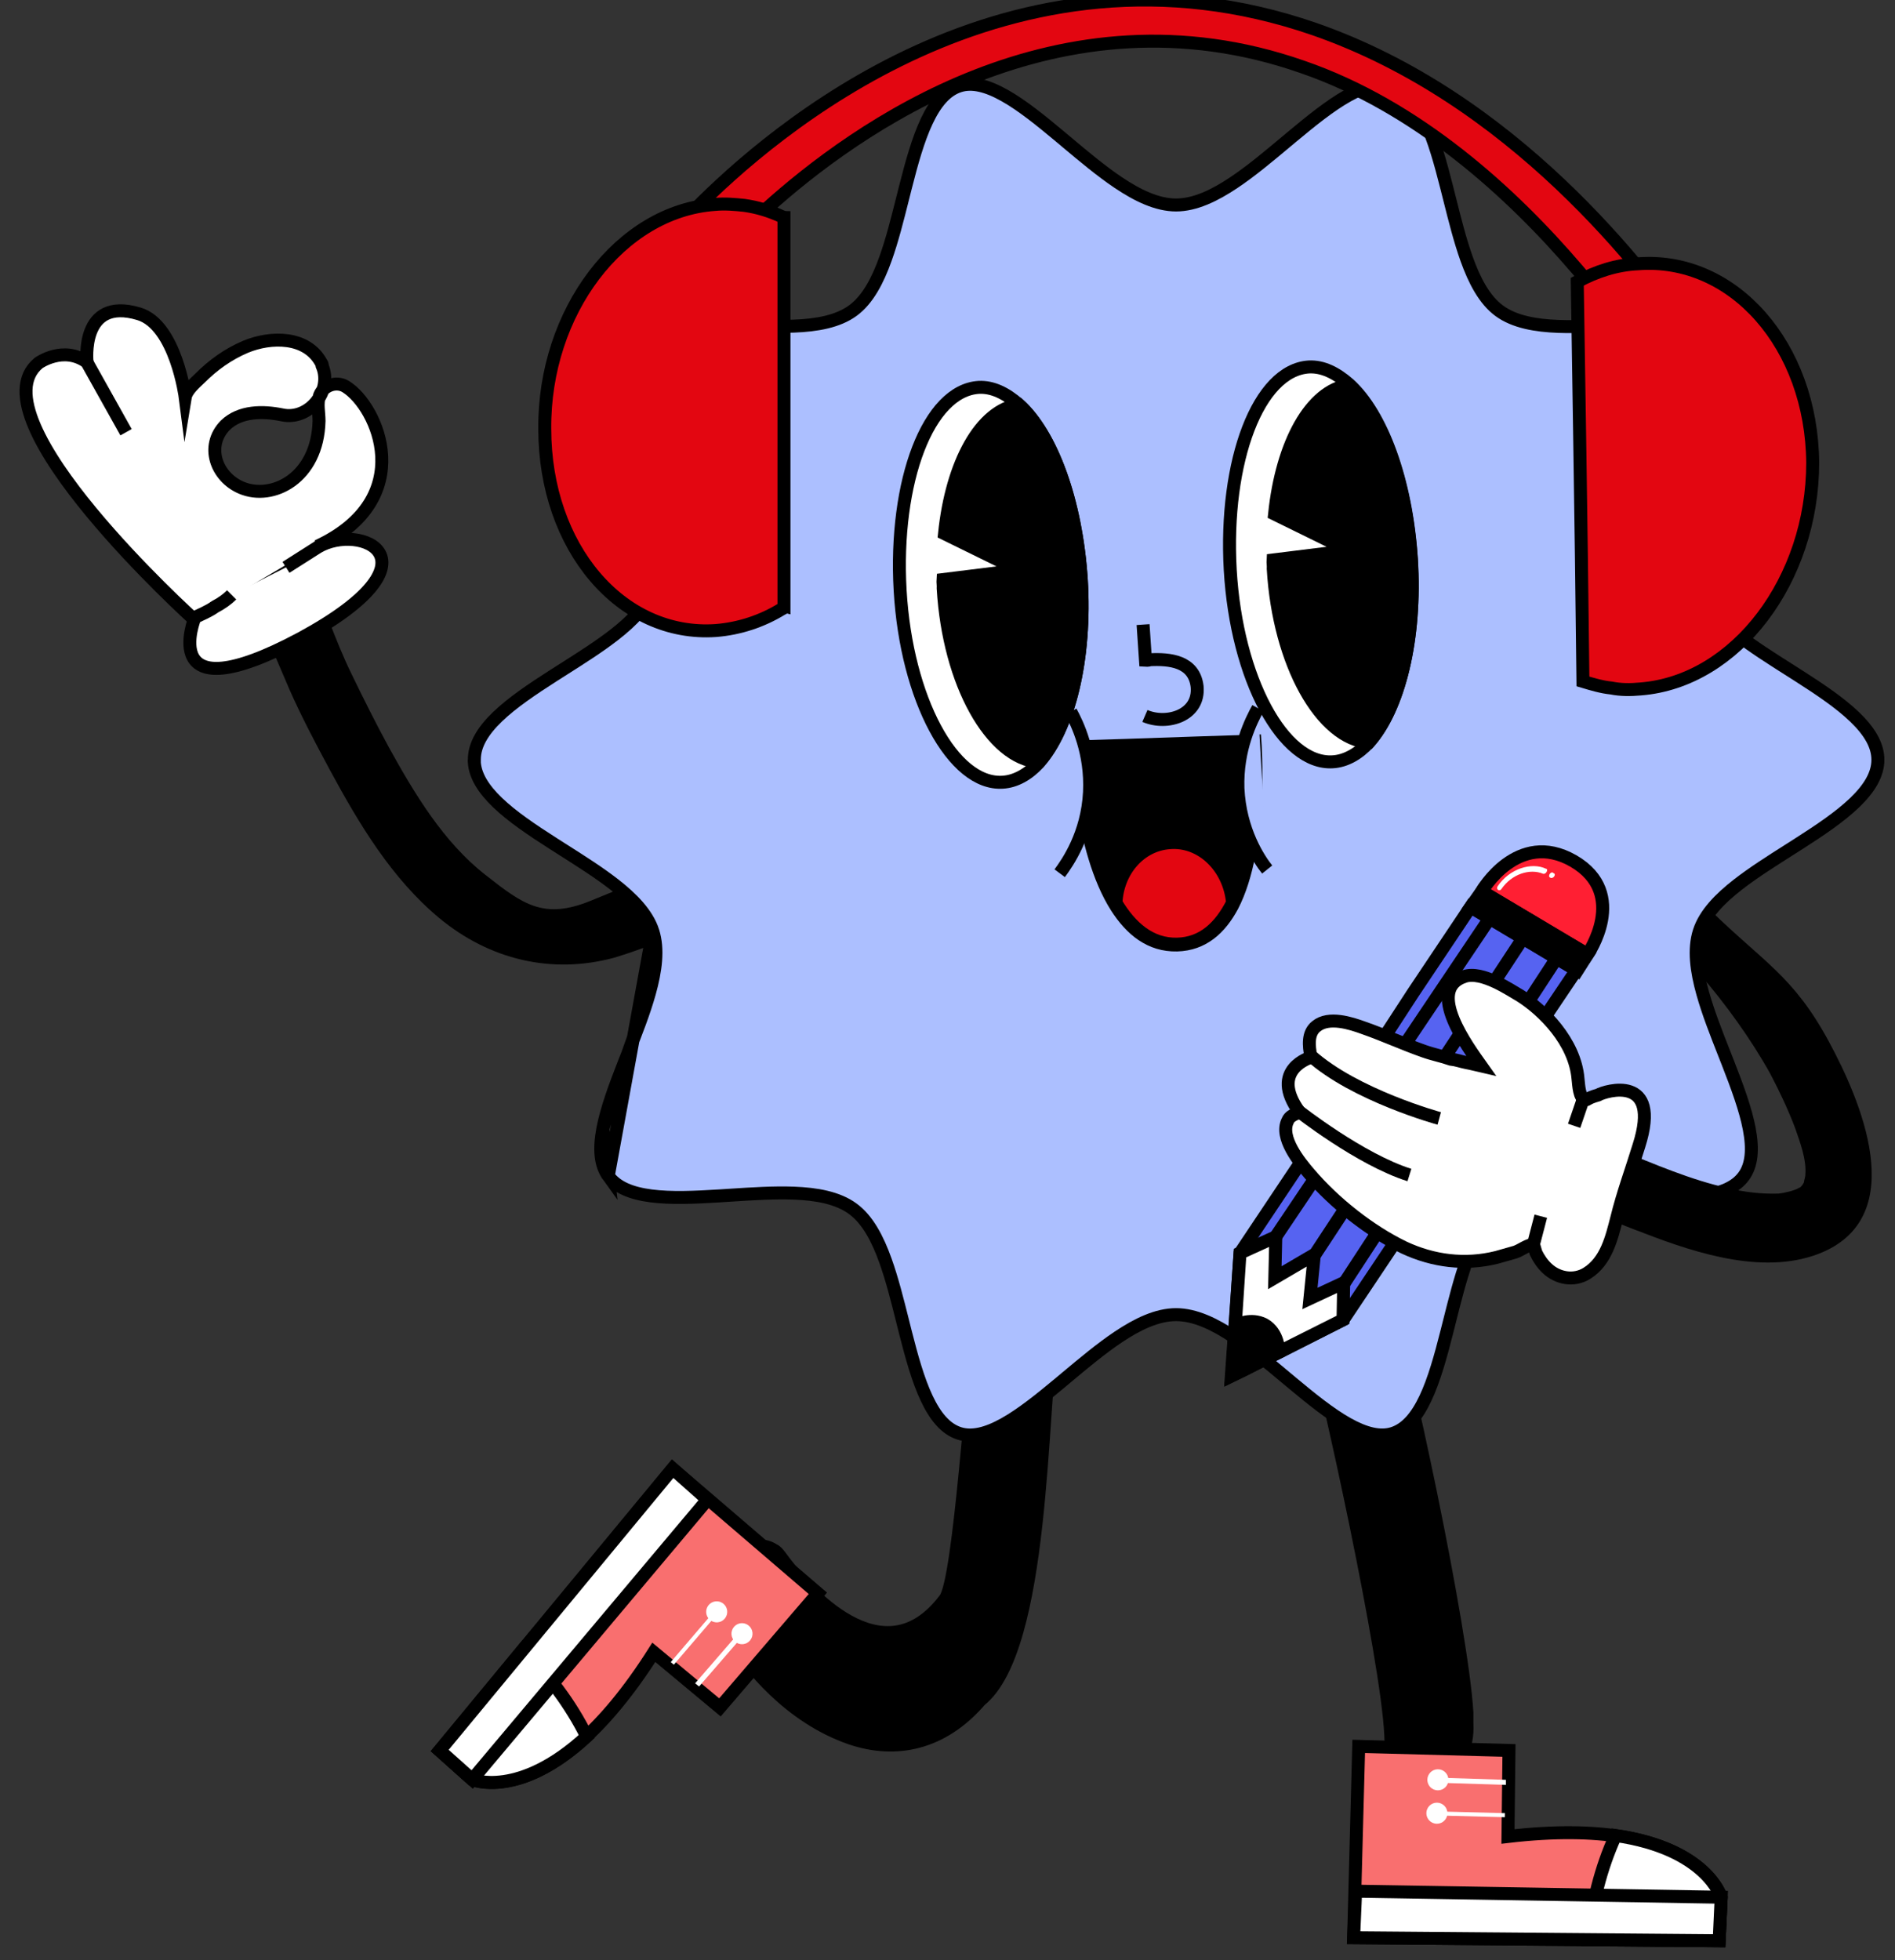 <svg width="117" height="121" viewBox="0 0 117 121" fill="none" xmlns="http://www.w3.org/2000/svg">
    <rect x="0" y="0" width="117" height="121" fill="#333333" stroke="none"/>
    <g clip-path="url(#clip0_755_6290)">
        <path d="M90.571 106.35C90.748 109.547 87.807 110.639 86.454 108.923C86.101 108.455 85.866 107.832 85.866 107.052C85.631 102.296 82.083 86.017 80.848 81.573C80.731 81.261 80.672 80.871 80.554 80.559C82.26 80.092 83.789 79.624 85.2 79C86.73 83.834 90.277 100.659 90.571 105.727C90.571 105.882 90.571 106.116 90.571 106.35Z" fill="black" stroke="black" stroke-width="0.8" stroke-miterlimit="10"/>
        <path d="M64.988 82.273C64.223 86.795 64.501 101.745 60.518 104.947C58.166 107.676 55.284 108.222 52.52 107.286C48.697 105.961 46.227 102.764 45.227 101.204L45.168 101.048C44.521 99.879 44.462 98.398 44.933 97.228C45.286 96.37 45.874 95.747 46.58 95.513C46.991 95.357 47.403 95.435 47.756 95.669C47.932 95.747 48.05 95.903 48.167 96.058C49.697 98.164 54.519 103.777 58.342 98.709C59.283 97.54 60.047 84.222 60.518 82.039C61.988 82.195 63.459 82.273 64.988 82.273Z" fill="black" stroke="black" stroke-width="0.8" stroke-miterlimit="10"/>
        <path d="M93.166 108.043L83.888 107.793L83.575 119.603L106.143 119.79L106.268 117.103C106.268 117.103 104.826 111.98 93.104 113.354L93.166 108.043Z" fill="#F96F6F" stroke="black" stroke-width="0.8" stroke-miterlimit="10"/>
        <path d="M99.749 113.292C105.391 114.105 106.268 117.104 106.268 117.104L106.143 119.791L98.056 119.728C98.307 117.479 98.808 115.354 99.749 113.292Z" fill="white" stroke="black" stroke-width="0.8" stroke-miterlimit="10"/>
        <path d="M83.7 116.729L106.268 117.104L106.143 119.79L83.575 119.603L83.7 116.729Z" fill="white" stroke="black" stroke-width="0.8" stroke-miterlimit="10"/>
        <path d="M92.978 110.169V109.856L88.966 109.73V110.043L92.978 110.169Z" fill="white"/>
        <path d="M88.969 111.813L92.917 111.914L92.911 112.165L88.963 112.063L88.969 111.813Z" fill="white"/>
        <path d="M88.778 110.106C88.639 110.106 88.527 109.994 88.527 109.856C88.527 109.718 88.639 109.605 88.778 109.605C88.916 109.605 89.028 109.718 89.028 109.856C89.028 109.994 88.916 110.106 88.778 110.106Z" fill="white" stroke="white" stroke-width="0.8" stroke-miterlimit="10"/>
        <path d="M88.716 112.168C88.577 112.168 88.465 112.056 88.465 111.918C88.465 111.779 88.577 111.667 88.716 111.667C88.854 111.667 88.966 111.779 88.966 111.918C88.966 112.056 88.854 112.168 88.716 112.168Z" fill="white" stroke="white" stroke-width="0.8" stroke-miterlimit="10"/>
        <path d="M44.45 105.386L50.495 98.344L41.529 90.652L27.149 108.047L29.155 109.839C29.155 109.839 34.041 111.951 40.368 101.987L44.45 105.386Z" fill="#F96F6F" stroke="black" stroke-width="0.8" stroke-miterlimit="10"/>
        <path d="M36.225 107.183C32.036 111.049 29.155 109.839 29.155 109.839L27.149 108.047L32.298 101.811C33.886 103.424 35.218 105.153 36.225 107.183Z" fill="white" stroke="black" stroke-width="0.8" stroke-miterlimit="10"/>
        <path d="M43.68 92.562L29.155 109.839L27.149 108.047L41.529 90.652L43.68 92.562Z" fill="white" stroke="black" stroke-width="0.8" stroke-miterlimit="10"/>
        <path d="M42.919 103.899L43.162 104.097L45.79 101.062L45.547 100.865L42.919 103.899Z" fill="white"/>
        <path d="M44.172 99.752L41.603 102.751L41.413 102.589L43.982 99.589L44.172 99.752Z" fill="white"/>
        <path d="M45.617 100.68C45.704 100.572 45.862 100.556 45.969 100.643C46.077 100.73 46.093 100.888 46.005 100.995C45.918 101.103 45.76 101.119 45.653 101.032C45.546 100.945 45.53 100.787 45.617 100.68Z" fill="white" stroke="white" stroke-width="0.8" stroke-miterlimit="10"/>
        <path d="M44.056 99.33C44.144 99.223 44.301 99.207 44.409 99.294C44.516 99.381 44.532 99.539 44.445 99.646C44.358 99.754 44.2 99.77 44.093 99.683C43.985 99.596 43.969 99.438 44.056 99.33Z" fill="white" stroke="white" stroke-width="0.8" stroke-miterlimit="10"/>
        <path d="M40.307 57.479L40.307 57.479C39.959 56.4 39.029 55.454 37.925 54.593C36.996 53.87 35.891 53.168 34.8 52.476C34.584 52.339 34.368 52.202 34.155 52.065C32.849 51.23 31.616 50.402 30.709 49.529C29.852 48.704 29.342 47.892 29.284 47.049L29.287 47.045V46.881C29.287 45.98 29.807 45.117 30.717 44.241C31.624 43.368 32.858 42.54 34.163 41.704C34.377 41.568 34.592 41.431 34.808 41.294C35.9 40.601 37.005 39.9 37.934 39.176C39.038 38.316 39.968 37.37 40.316 36.291L40.316 36.291C40.673 35.18 40.486 33.842 40.103 32.473C39.767 31.273 39.262 29.988 38.766 28.729C38.692 28.541 38.618 28.353 38.545 28.166C37.978 26.716 37.461 25.323 37.228 24.093C36.994 22.856 37.066 21.878 37.565 21.186C38.069 20.488 38.974 20.114 40.215 19.954C41.45 19.796 42.926 19.861 44.471 19.958C44.682 19.971 44.895 19.985 45.109 19.999C46.437 20.086 47.791 20.175 49.01 20.13C50.416 20.078 51.733 19.85 52.662 19.167C53.583 18.491 54.196 17.302 54.672 15.972C55.08 14.835 55.407 13.531 55.73 12.248C55.787 12.02 55.844 11.792 55.902 11.567C56.286 10.054 56.683 8.616 57.219 7.478C57.758 6.334 58.4 5.578 59.226 5.307L59.226 5.307C60.013 5.049 60.942 5.283 62.028 5.895C63.107 6.502 64.256 7.433 65.448 8.429C65.583 8.542 65.718 8.656 65.854 8.77C66.906 9.652 67.984 10.557 69.037 11.264C70.218 12.058 71.435 12.652 72.611 12.652C73.787 12.652 75.004 12.059 76.186 11.267C77.239 10.562 78.318 9.66 79.37 8.779C79.507 8.665 79.643 8.551 79.778 8.438C80.972 7.444 82.121 6.516 83.201 5.91C84.288 5.3 85.218 5.067 86.004 5.325L86.005 5.325C86.831 5.595 87.472 6.351 88.01 7.495C88.546 8.633 88.942 10.072 89.326 11.584C89.383 11.807 89.439 12.032 89.496 12.258C89.819 13.543 90.147 14.85 90.555 15.99C91.032 17.32 91.647 18.509 92.569 19.185C93.499 19.867 94.815 20.096 96.221 20.147C97.441 20.192 98.794 20.104 100.122 20.017C100.336 20.003 100.549 19.989 100.76 19.976C102.305 19.878 103.781 19.813 105.016 19.972C106.257 20.131 107.162 20.506 107.667 21.204C108.165 21.896 108.237 22.874 108.003 24.111C107.77 25.34 107.253 26.733 106.686 28.184C106.612 28.37 106.539 28.558 106.465 28.746C105.969 30.006 105.463 31.291 105.128 32.49C104.744 33.86 104.558 35.197 104.915 36.308L104.915 36.308C105.263 37.388 106.193 38.334 107.297 39.194C108.226 39.917 109.331 40.619 110.423 41.312C110.639 41.449 110.854 41.585 111.067 41.722C112.373 42.557 113.607 43.385 114.514 44.258C115.424 45.135 115.944 45.998 115.944 46.898C115.944 47.798 115.424 48.661 114.514 49.538C113.607 50.411 112.373 51.239 111.067 52.074C110.854 52.211 110.639 52.347 110.423 52.484C109.331 53.177 108.226 53.879 107.297 54.602C106.193 55.462 105.263 56.408 104.915 57.488L104.915 57.488C104.558 58.599 104.744 59.936 105.128 61.306C105.463 62.505 105.969 63.79 106.465 65.049C106.539 65.238 106.612 65.425 106.686 65.612C107.253 67.063 107.77 68.456 108.003 69.685C108.237 70.922 108.165 71.9 107.666 72.592C107.162 73.29 106.257 73.665 105.016 73.824C103.781 73.983 102.305 73.917 100.76 73.82C100.549 73.807 100.336 73.793 100.122 73.779C98.794 73.692 97.441 73.604 96.221 73.649C94.815 73.7 93.498 73.929 92.569 74.611C91.648 75.287 91.035 76.477 90.559 77.806C90.151 78.944 89.824 80.247 89.501 81.531C89.444 81.759 89.387 81.986 89.329 82.212C88.945 83.724 88.548 85.162 88.012 86.3C87.473 87.445 86.831 88.2 86.005 88.471C85.218 88.727 84.288 88.493 83.201 87.883C82.121 87.276 80.971 86.348 79.778 85.354C79.644 85.242 79.509 85.129 79.373 85.016C78.32 84.135 77.24 83.233 76.186 82.527C75.004 81.736 73.787 81.144 72.611 81.144C71.435 81.144 70.218 81.737 69.036 82.529C67.983 83.234 66.905 84.136 65.852 85.016C65.716 85.131 65.579 85.245 65.444 85.358C64.251 86.352 63.101 87.28 62.022 87.886C60.934 88.496 60.005 88.729 59.218 88.471L59.218 88.471C58.391 88.201 57.75 87.445 57.212 86.301C56.676 85.163 56.281 83.724 55.896 82.212C55.84 81.989 55.783 81.764 55.727 81.538C55.404 80.252 55.076 78.946 54.667 77.806C54.19 76.476 53.576 75.287 52.653 74.611C51.724 73.927 50.407 73.696 49.002 73.644C47.78 73.598 46.424 73.686 45.093 73.772C44.882 73.786 44.671 73.8 44.462 73.813C42.917 73.909 41.441 73.974 40.206 73.816C38.965 73.656 38.061 73.282 37.556 72.584L40.307 57.479ZM40.307 57.479C40.665 58.59 40.478 59.928 40.094 61.297M40.307 57.479L40.094 61.297M40.094 61.297C39.759 62.496 39.253 63.782 38.758 65.041M40.094 61.297L38.758 65.041M38.758 65.041C38.684 65.229 38.61 65.417 38.537 65.603M38.758 65.041L38.537 65.603M38.537 65.603C37.969 67.054 37.452 68.447 37.219 69.677M38.537 65.603L37.219 69.677M37.219 69.677C36.985 70.913 37.057 71.891 37.556 72.583L37.219 69.677Z" fill="#ACBFFF" stroke="black" stroke-width="0.8"/>
        <path d="M66.76 35.749C66.444 30.893 64.927 26.804 62.905 24.974C62.105 24.272 61.283 23.868 60.431 23.91C57.322 24.1 55.191 29.688 55.576 36.442C55.964 43.147 58.844 48.474 61.904 48.281C62.706 48.236 63.486 47.79 64.133 47.086C65.973 45.016 67.068 40.704 66.76 35.749Z" fill="white" stroke="black" stroke-width="0.8" stroke-miterlimit="10"/>
        <path d="M64.138 47.036C61.206 46.839 58.58 42.177 58.233 36.322C58.246 36.124 58.21 35.922 58.221 35.773L62.904 35.191L58.315 32.939C58.764 28.584 60.537 25.314 62.907 24.975C64.928 26.805 66.441 30.944 66.76 35.75C67.069 40.705 65.974 45.017 64.138 47.036Z" fill="black" stroke="black" stroke-width="0.8" stroke-miterlimit="10"/>
        <path d="M87.141 34.489C86.826 29.634 85.309 25.544 83.287 23.714C82.486 23.012 81.665 22.608 80.813 22.65C77.704 22.84 75.573 28.428 75.957 35.182C76.346 41.887 79.226 47.214 82.286 47.022C83.088 46.976 83.868 46.53 84.515 45.826C86.355 43.757 87.45 39.444 87.141 34.489Z" fill="white" stroke="black" stroke-width="0.8" stroke-miterlimit="10"/>
        <path d="M84.516 45.826C81.584 45.629 78.958 40.967 78.611 35.112C78.625 34.914 78.589 34.712 78.599 34.563L83.283 33.981L78.694 31.729C79.143 27.373 80.915 24.104 83.285 23.765C85.306 25.595 86.82 29.734 87.139 34.54C87.451 39.445 86.356 43.757 84.516 45.826Z" fill="black" stroke="black" stroke-width="0.8" stroke-miterlimit="10"/>
        <path d="M70.575 38.552L70.724 40.755C70.724 40.755 70.923 40.768 70.976 40.722C72.23 40.657 73.718 40.807 73.911 42.365C74.087 44.171 72.047 44.781 70.688 44.191" fill="#ACBFFF"/>
        <path d="M70.575 38.552L70.724 40.755C70.724 40.755 70.923 40.768 70.976 40.722C72.23 40.657 73.718 40.807 73.911 42.365C74.087 44.171 72.047 44.781 70.688 44.191" stroke="black" stroke-width="0.8" stroke-miterlimit="10"/>
        <path d="M68.934 55.982C69.837 57.389 71.019 58.365 72.671 58.327C74.272 58.286 75.338 57.311 76.084 55.916C77.984 52.256 77.481 45.742 77.481 45.742L73.975 45.855L69.568 46.006L66.513 46.099C66.51 46.149 66.678 52.441 68.934 55.982Z" fill="black" stroke="black" stroke-width="0.8" stroke-miterlimit="10"/>
        <path d="M68.902 55.73C69.799 57.236 71.024 58.316 72.676 58.277C74.278 58.236 75.347 57.211 76.1 55.717C75.901 53.51 74.166 51.847 72.206 52.014C70.398 52.142 68.989 53.742 68.902 55.73Z" fill="#E30611" stroke="black" stroke-width="0.8" stroke-miterlimit="10"/>
        <path d="M77.671 43.716C77.272 44.436 76.352 46.218 76.433 48.665C76.555 51.265 77.731 53.038 78.237 53.67" fill="#ACBFFF"/>
        <path d="M77.671 43.716C77.272 44.436 76.352 46.218 76.433 48.665C76.555 51.265 77.731 53.038 78.237 53.67" stroke="black" stroke-width="0.8" stroke-miterlimit="10"/>
        <path d="M66.11 43.929C66.509 44.654 67.383 46.457 67.267 48.891C67.14 51.473 65.921 53.235 65.427 53.899" fill="#ACBFFF"/>
        <path d="M66.11 43.929C66.509 44.654 67.383 46.457 67.267 48.891C67.14 51.473 65.921 53.235 65.427 53.899" stroke="black" stroke-width="0.8" stroke-miterlimit="10"/>
        <path d="M39.339 55.91C39.83 56.301 40.432 58.236 40.432 58.236C40.432 58.236 39.369 58.673 37.927 59.111C34.043 60.164 30.21 59.221 27.128 56.673C24.17 54.214 22.161 50.841 20.354 47.501C19.479 45.87 18.632 44.278 17.874 42.563C17.524 41.745 17.173 40.926 16.823 40.108C16.427 39.144 16.071 38.152 15.703 37.227C15.703 37.227 15.675 37.188 15.647 37.149C15.325 36.37 15.002 35.591 14.708 34.851C14.245 33.876 14.929 32.675 15.884 32.349C16.918 31.966 18 32.559 18.395 33.523C18.644 34.117 18.904 34.644 19.113 35.267C19.537 36.27 19.95 37.34 20.335 38.372C20.747 39.442 21.189 40.552 21.708 41.606C22.431 43.108 23.267 44.767 24.013 46.134C25.588 48.986 27.383 51.979 29.963 53.995C32.296 55.831 33.569 56.78 36.469 55.599C38.588 54.739 37.946 54.991 37.946 54.991C37.946 54.991 38.488 55.23 39.339 55.91Z" fill="black"/>
        <path d="M11.979 38.23C11.979 38.23 -1.754 25.823 2.383 22.405C2.383 22.405 3.92 21.306 5.375 22.358C5.375 22.358 4.919 18.271 8.581 19.371C10.863 20.063 11.437 24.53 11.437 24.53C11.509 24.091 12.036 23.637 12.358 23.33C13.171 22.517 14.093 21.858 15.163 21.404C16.716 20.759 18.939 20.72 19.837 22.401C19.874 22.452 19.91 22.503 19.896 22.591C20.544 24.14 19.067 25.969 17.409 25.605C16.228 25.365 14.827 25.36 13.912 26.245C12.661 27.526 13.339 29.441 14.903 30.104C16.804 30.914 19.61 29.529 19.698 25.983C19.697 25.442 19.556 24.923 19.731 24.411C19.972 23.775 20.785 23.504 21.358 23.869C23.326 25.095 25.868 30.787 19.597 33.718" fill="white"/>
        <path d="M11.979 38.23C11.979 38.23 -1.754 25.823 2.383 22.405C2.383 22.405 3.92 21.306 5.375 22.358C5.375 22.358 4.919 18.271 8.581 19.371C10.863 20.063 11.437 24.53 11.437 24.53C11.509 24.091 12.036 23.637 12.358 23.33C13.171 22.517 14.093 21.858 15.163 21.404C16.716 20.759 18.939 20.72 19.837 22.401C19.874 22.452 19.91 22.503 19.896 22.591C20.544 24.14 19.067 25.969 17.409 25.605C16.228 25.365 14.827 25.36 13.912 26.245C12.661 27.526 13.339 29.441 14.903 30.104C16.804 30.914 19.61 29.529 19.698 25.983C19.697 25.442 19.556 24.923 19.731 24.411C19.972 23.775 20.785 23.504 21.358 23.869C23.326 25.095 25.868 30.787 19.597 33.718" stroke="black" stroke-width="0.8" stroke-miterlimit="10"/>
        <path d="M5.339 22.311L7.782 26.679" stroke="black" stroke-width="0.8" stroke-miterlimit="10"/>
        <path d="M17.658 35.019L19.629 33.766C22.237 32.213 27.553 34.533 18.563 39.406C9.536 44.227 12.039 38.103 12.039 38.103C12.383 37.935 12.867 37.744 13.277 37.451C13.673 37.246 14.031 36.99 14.302 36.719" fill="white"/>
        <path d="M17.658 35.019L19.629 33.766C22.237 32.213 27.553 34.533 18.563 39.406C9.536 44.227 12.039 38.103 12.039 38.103C12.383 37.935 12.867 37.744 13.277 37.451C13.673 37.246 14.031 36.99 14.302 36.719" stroke="black" stroke-width="0.8" stroke-miterlimit="10"/>
        <path d="M41.866 13.956L44.61 15.585C44.727 15.469 47.295 12.909 47.295 12.909C52.841 7.905 65.392 -1.114 80.395 4.123C87.517 6.567 93.354 11.92 97.382 16.633C98.141 17.506 98.842 18.378 99.484 19.193C100.652 20.648 101.586 21.986 102.286 23.033L104.971 21.578C101.469 16.458 93.354 6.043 81.154 1.795C62.298 -4.721 47.529 8.254 42.975 12.851C42.508 13.316 42.158 13.723 41.866 13.956Z" fill="#E30611" stroke="black" stroke-width="0.8" stroke-miterlimit="10"/>
        <path d="M44.201 38.918C45.66 38.801 47.062 38.336 48.287 37.579C48.346 37.579 48.346 37.521 48.404 37.521V14.189V13.432C48.346 13.432 48.346 13.374 48.287 13.374C47.529 13.025 46.77 12.792 45.952 12.676C45.368 12.618 44.785 12.56 44.143 12.618C38.305 13.025 33.576 19.251 33.635 26.466C33.635 33.797 38.363 39.325 44.201 38.918Z" fill="#E30611" stroke="black" stroke-width="0.8" stroke-miterlimit="10"/>
        <path d="M101.293 42.525C100.651 42.583 100.068 42.583 99.484 42.467C98.9 42.409 98.316 42.234 97.733 42.06C97.616 31.412 97.441 21.462 97.382 17.389C98.55 16.749 99.834 16.342 101.118 16.284C107.014 15.818 111.86 21.346 111.918 28.561C111.918 35.776 107.189 42.06 101.293 42.525Z" fill="#E30611" stroke="black" stroke-width="0.8" stroke-miterlimit="10"/>
        <path d="M97.336 59.873L90.797 55.98L87.23 61.309L85.781 63.536L84.741 65.109L76.567 77.34L76.248 81.82L76.025 84.939C76.986 84.487 77.951 83.954 78.911 83.501L82.929 81.461L91.237 69.038L92.277 67.465L93.726 65.239L97.336 59.873Z" fill="#5663F1" stroke="black" stroke-width="0.8" stroke-miterlimit="10"/>
        <path d="M76.56 77.343L78.769 76.337L78.71 78.865L81.151 77.435L80.877 80.148L82.962 79.174L82.92 81.462L76.061 84.903L76.56 77.343Z" fill="white" stroke="black" stroke-width="0.8" stroke-miterlimit="10"/>
        <path d="M76.282 81.784C76.405 81.753 77.242 81.332 78.058 81.753C78.95 82.26 78.95 83.385 78.944 83.465C77.985 83.918 77.019 84.451 76.059 84.903L76.282 81.784Z" fill="black" stroke="black" stroke-width="0.8" stroke-miterlimit="10"/>
        <path d="M78.736 76.375L91.959 56.707" stroke="black" stroke-width="0.8" stroke-miterlimit="10"/>
        <path d="M81.111 77.55L94.007 57.939" stroke="black" stroke-width="0.8" stroke-miterlimit="10"/>
        <path d="M82.964 79.25L96.141 59.097" stroke="black" stroke-width="0.8" stroke-miterlimit="10"/>
        <path d="M91.482 55.02C91.482 55.02 93.692 51.163 97.139 53.141C100.624 55.162 98.018 58.911 98.018 58.911L91.482 55.02Z" fill="#FF1F33" stroke="black" stroke-width="0.8" stroke-miterlimit="10"/>
        <path d="M95.271 53.931C94.448 53.59 93.334 53.951 92.703 54.87C92.569 55.062 92.339 54.884 92.474 54.693C93.196 53.62 94.557 53.196 95.454 53.623C95.615 53.635 95.469 53.986 95.271 53.931Z" fill="white"/>
        <path d="M95.697 54.162C95.542 54.07 95.769 53.724 95.918 53.896C96.116 53.951 95.89 54.297 95.697 54.162Z" fill="white"/>
        <path d="M90.809 55.978L97.381 59.911L98.016 58.912L91.482 55.022L90.809 55.978Z" fill="black" stroke="black" stroke-width="0.8" stroke-miterlimit="10"/>
        <path d="M90.143 70.97C90.389 71.106 90.635 71.243 90.88 71.379C92.635 72.272 94.389 73.165 96.212 73.935C97.693 74.596 99.161 75.21 100.615 75.776C100.908 75.899 101.25 76.008 101.543 76.131C104.854 77.406 109.12 78.77 112.565 77.275C117.886 74.937 114.898 67.951 112.916 64.287C110.715 60.222 108.872 59.388 105.567 56.153L104.877 57.978L104.879 60.044C106.498 61.904 108.125 64.154 109.308 66.293C109.875 67.369 110.408 68.506 110.832 69.623C111.14 70.514 111.55 71.583 111.462 72.536C111.476 72.584 111.367 72.924 111.381 72.972C111.347 73.033 111.313 73.094 111.313 73.094C111.278 73.156 111.163 73.292 111.115 73.305L111.067 73.319C110.808 73.496 110.126 73.638 109.825 73.672C108.802 73.705 107.737 73.596 106.679 73.33C104.42 72.838 102.12 71.843 99.956 70.963C99.075 70.595 98.256 70.261 97.423 69.879C96.468 69.429 95.512 68.979 94.556 68.529C93.832 68.168 93.109 67.806 92.433 67.432C91.949 68.085 91.513 68.724 91.138 69.398C90.784 69.963 90.463 70.466 90.143 70.97Z" fill="black"/>
        <path d="M97.869 67.884C97.502 67.785 97.474 66.982 97.429 66.59C97.238 64.279 95.261 62.341 93.856 61.456C93.293 61.143 91.513 59.892 90.405 60.275C88.002 61.092 90.652 64.664 91.449 65.789C90.796 65.636 90.653 65.609 90.51 65.582C90.224 65.528 89.92 65.412 89.572 65.376C89.044 65.188 88.472 65.08 87.944 64.892C86.666 64.445 85.494 63.899 84.216 63.452C83.384 63.148 82.043 62.718 81.275 63.341C80.722 63.769 80.812 64.554 80.929 65.196C80.929 65.196 80.929 65.196 80.947 65.259C80.947 65.259 78.32 66.005 80.228 68.639C79.933 68.79 79.62 68.879 79.504 69.182C78.987 70.207 80.24 71.743 80.849 72.448C82.38 74.243 84.572 75.985 86.691 77.005C88.489 77.845 90.455 78.097 92.412 77.609C92.787 77.503 93.162 77.396 93.537 77.289C93.85 77.201 94.404 76.773 94.69 76.827C94.69 76.827 94.816 77.264 94.833 77.327C95.004 77.684 95.237 78.023 95.514 78.282C96.167 78.907 97.168 79.096 97.972 78.597C99.178 77.849 99.506 76.404 99.826 75.165C100.2 73.64 100.734 72.204 101.188 70.724C102.612 66.266 99.128 67.323 98.664 67.59C97.913 67.803 98.074 67.893 97.869 67.884Z" fill="white" stroke="black" stroke-width="0.8" stroke-miterlimit="10"/>
        <path d="M88.862 69.034C88.862 69.034 83.65 67.609 80.912 65.144" stroke="black" stroke-width="0.8" stroke-miterlimit="10"/>
        <path d="M80.125 68.54C80.125 68.54 83.972 71.569 87.02 72.527" stroke="black" stroke-width="0.8" stroke-miterlimit="10"/>
        <path d="M97.777 67.769L97.189 69.49" stroke="black" stroke-width="0.8" stroke-miterlimit="10"/>
        <path d="M95.13 75.07L94.713 76.674" stroke="black" stroke-width="0.8" stroke-miterlimit="10"/>
    </g>
    <defs>
        <clipPath id="clip0_755_6290">
            <rect width="117" height="121" fill="white"/>
        </clipPath>
    </defs>
</svg>
